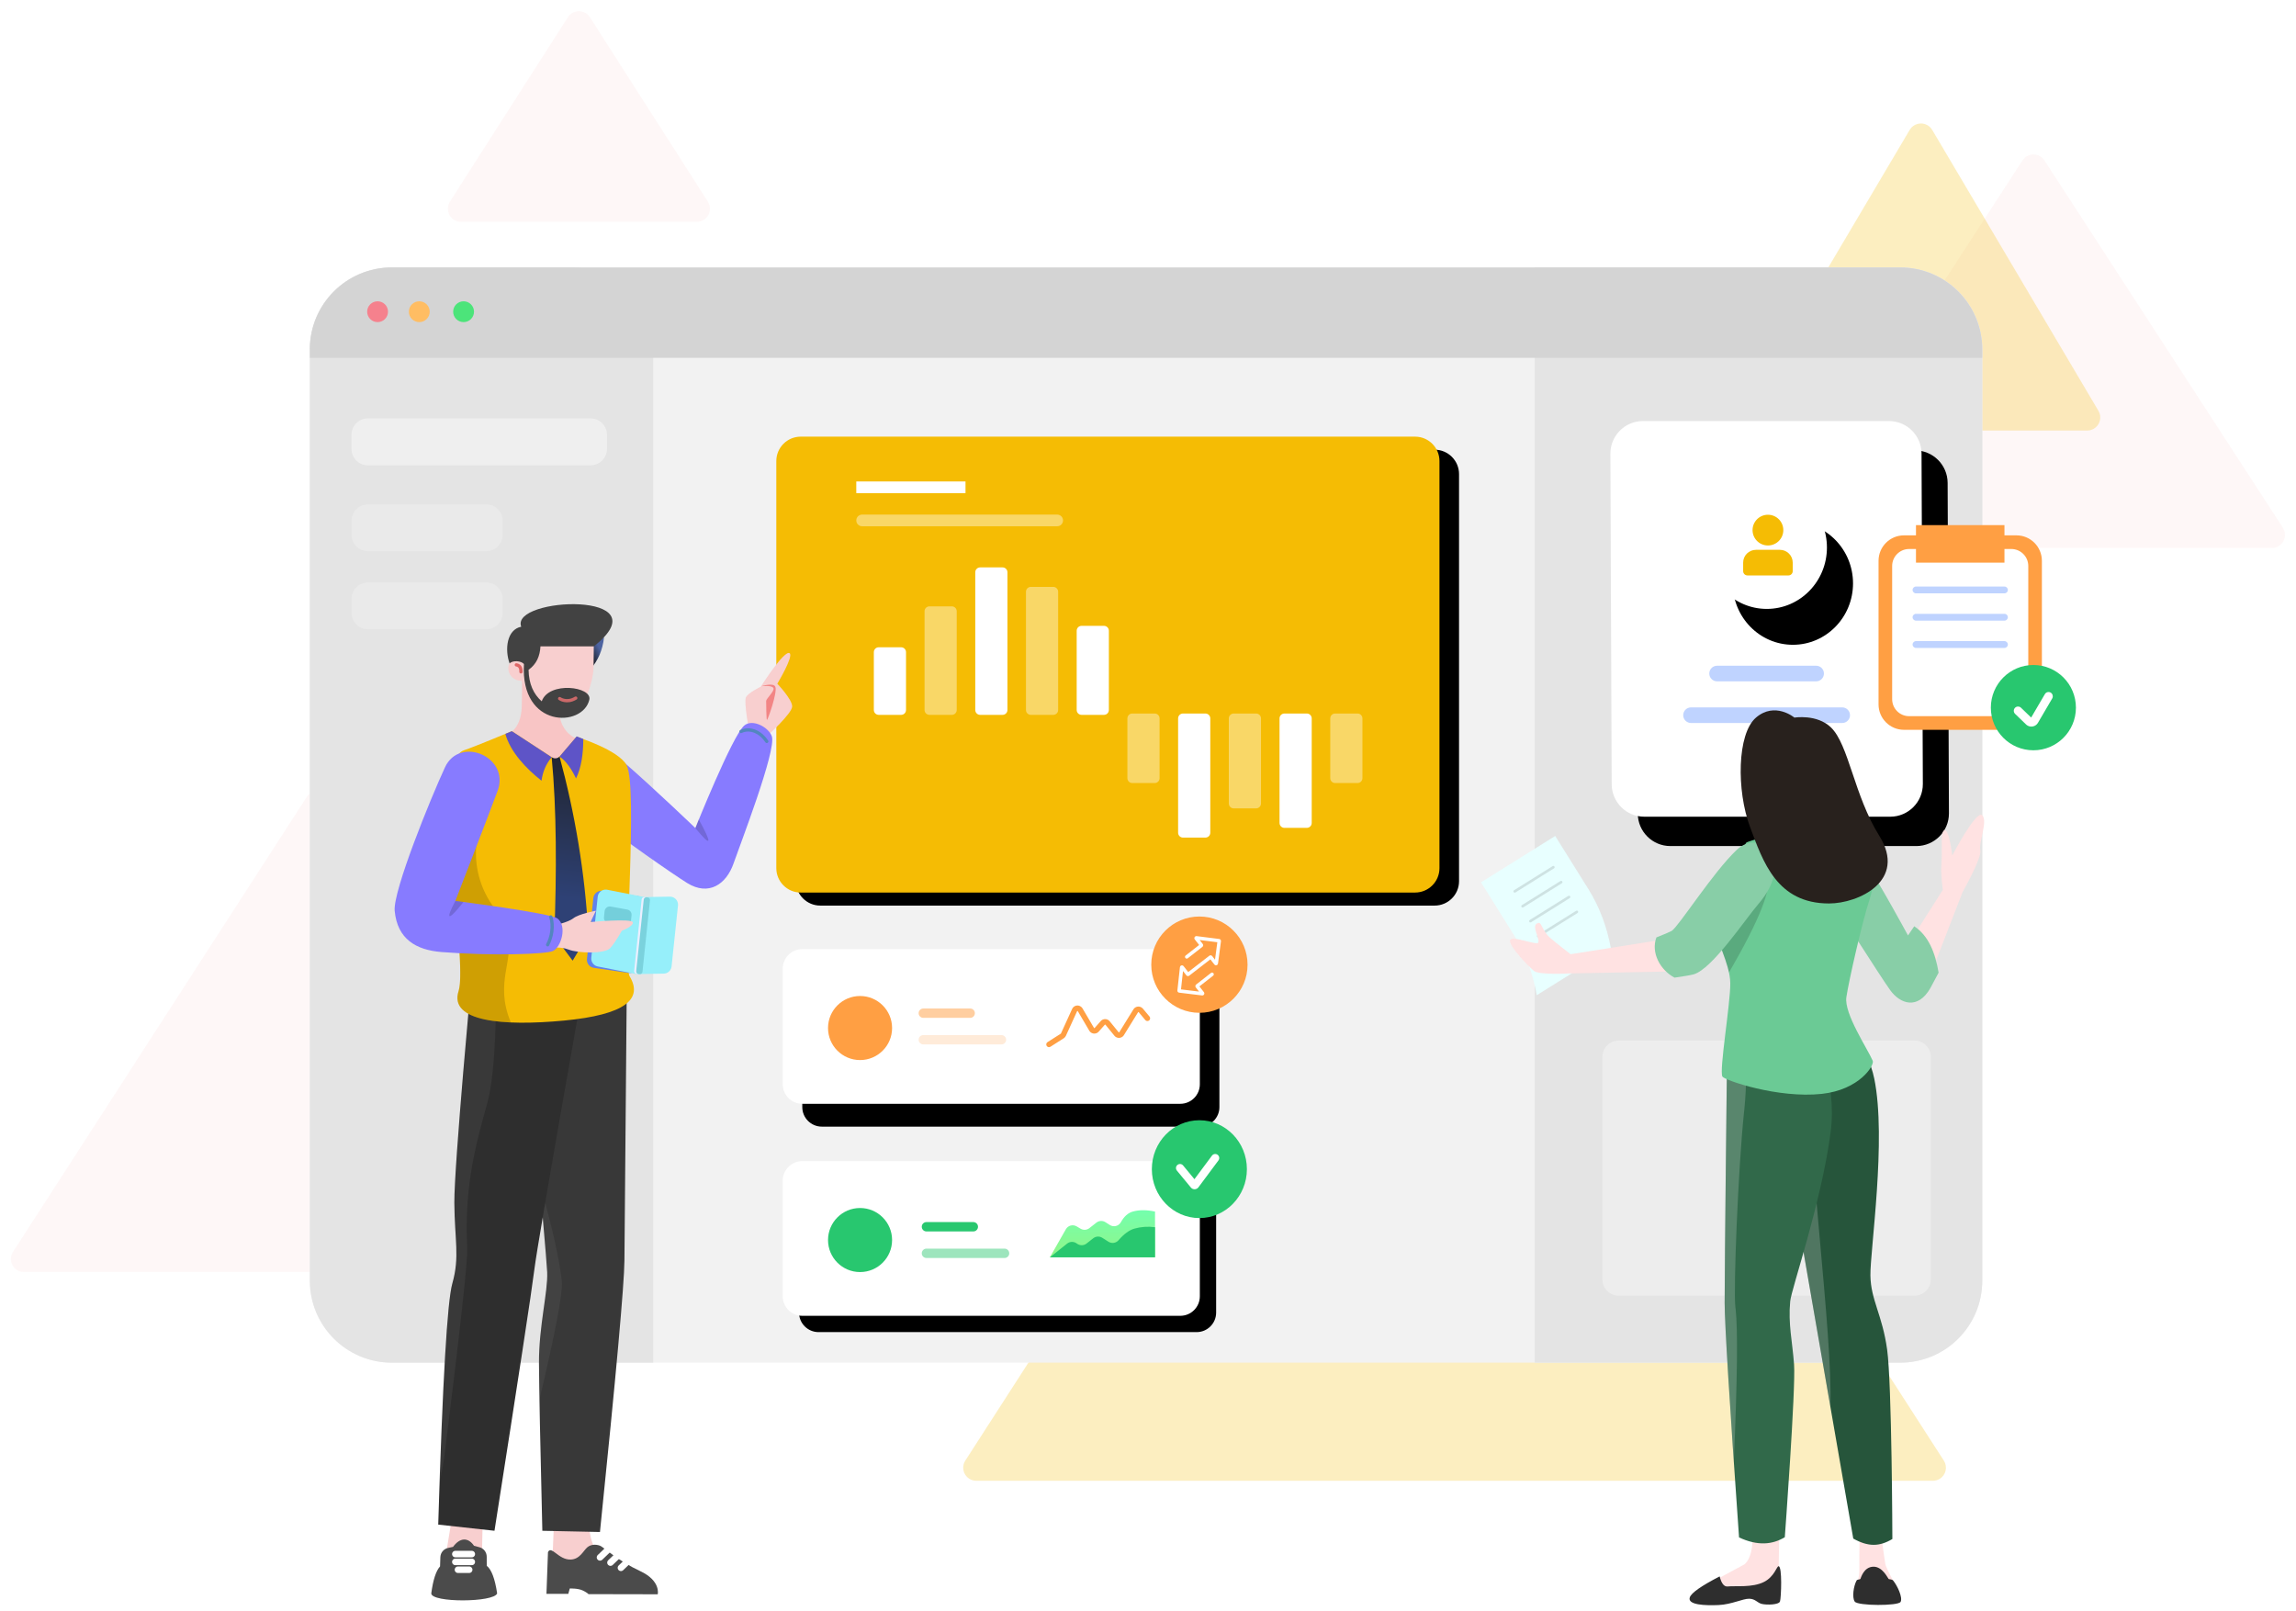 <?xml version="1.0" encoding="UTF-8"?>
<svg width="704px" height="494px" viewBox="0 0 704 494" version="1.1" xmlns="http://www.w3.org/2000/svg" xmlns:xlink="http://www.w3.org/1999/xlink">
    <title>Illustration</title>
    <defs>
        <path d="M7.484,0 L195.853,0 C199.987,-7.59315302e-16 203.338,3.351 203.338,7.484 L203.338,132.291 C203.338,136.424 199.987,139.775 195.853,139.775 L7.484,139.775 C3.351,139.775 7.61163756e-15,136.424 0,132.291 L0,7.484 C-5.06210201e-16,3.351 3.351,7.59315302e-16 7.484,0 Z" id="path-1"></path>
        <filter x="-20.7%" y="-31.5%" width="147.2%" height="168.7%" filterUnits="objectBoundingBox" id="filter-2">
            <feOffset dx="6" dy="4" in="SourceAlpha" result="shadowOffsetOuter1"></feOffset>
            <feGaussianBlur stdDeviation="15" in="shadowOffsetOuter1" result="shadowBlurOuter1"></feGaussianBlur>
            <feColorMatrix values="0 0 0 0 0.568   0 0 0 0 0.427   0 0 0 0 1  0 0 0 0.726 0" type="matrix" in="shadowBlurOuter1"></feColorMatrix>
        </filter>
        <path d="M10.04,9.07334382e-14 L85.448,9.07334382e-14 C90.955,9.32744553e-14 95.426,4.453 95.448,9.96 L95.848,111.272 C95.87,116.794 91.411,121.289 85.888,121.311 C85.875,121.311 85.861,121.311 85.848,121.311 L10.44,121.311 C4.933,121.311 0.462,116.858 0.44,111.351 L0.04,10.04 C0.018,4.517 4.477,0.022 10,7.8096317e-05 C10.013,2.60321565e-05 10.026,8.89595013e-14 10.04,9.07334382e-14 Z" id="path-3"></path>
        <filter x="-29.2%" y="-22.3%" width="175.0%" height="159.4%" filterUnits="objectBoundingBox" id="filter-4">
            <feOffset dx="8" dy="9" in="SourceAlpha" result="shadowOffsetOuter1"></feOffset>
            <feGaussianBlur stdDeviation="10.5" in="shadowOffsetOuter1" result="shadowBlurOuter1"></feGaussianBlur>
            <feColorMatrix values="0 0 0 0 0.277   0 0 0 0 0.277   0 0 0 0 0.277  0 0 0 0.209 0" type="matrix" in="shadowBlurOuter1"></feColorMatrix>
        </filter>
        <ellipse id="path-5" cx="18.438" cy="18.825" rx="18.438" ry="18.825"></ellipse>
        <filter x="-104.4%" y="-99.6%" width="352.2%" height="347.0%" filterUnits="objectBoundingBox" id="filter-6">
            <feOffset dx="8" dy="9" in="SourceAlpha" result="shadowOffsetOuter1"></feOffset>
            <feGaussianBlur stdDeviation="14" in="shadowOffsetOuter1" result="shadowBlurOuter1"></feGaussianBlur>
            <feColorMatrix values="0 0 0 0 0.076   0 0 0 0 0.583   0 0 0 0 0.879  0 0 0 0.229 0" type="matrix" in="shadowBlurOuter1" result="shadowMatrixOuter1"></feColorMatrix>
            <feOffset dx="0" dy="2" in="SourceAlpha" result="shadowOffsetOuter2"></feOffset>
            <feGaussianBlur stdDeviation="7.5" in="shadowOffsetOuter2" result="shadowBlurOuter2"></feGaussianBlur>
            <feColorMatrix values="0 0 0 0 0.504   0 0 0 0 0.7   0 0 0 0 1  0 0 0 0.234 0" type="matrix" in="shadowBlurOuter2" result="shadowMatrixOuter2"></feColorMatrix>
            <feMerge>
                <feMergeNode in="shadowMatrixOuter1"></feMergeNode>
                <feMergeNode in="shadowMatrixOuter2"></feMergeNode>
            </feMerge>
        </filter>
        <path d="M5.988,0 L121.906,0 C125.213,-1.49563066e-15 127.893,2.681 127.893,5.988 L127.893,41.434 C127.893,44.74 125.213,47.421 121.906,47.421 L5.988,47.421 C2.681,47.421 6.58688889e-15,44.74 0,41.434 L0,5.988 C-1.29314658e-15,2.681 2.681,2.38380908e-15 5.988,0 Z" id="path-7"></path>
        <filter x="-18.0%" y="-46.4%" width="145.4%" height="222.3%" filterUnits="objectBoundingBox" id="filter-8">
            <feOffset dx="6" dy="7" in="SourceAlpha" result="shadowOffsetOuter1"></feOffset>
            <feGaussianBlur stdDeviation="8.5" in="shadowOffsetOuter1" result="shadowBlurOuter1"></feGaussianBlur>
            <feColorMatrix values="0 0 0 0 0.562   0 0 0 0 0.562   0 0 0 0 0.562  0 0 0 0.209 0" type="matrix" in="shadowBlurOuter1"></feColorMatrix>
        </filter>
        <path d="M5.988,0 L121.906,0 C125.213,-1.49563066e-15 127.893,2.681 127.893,5.988 L127.893,41.434 C127.893,44.74 125.213,47.421 121.906,47.421 L5.988,47.421 C2.681,47.421 6.58688889e-15,44.74 0,41.434 L0,5.988 C-1.29314658e-15,2.681 2.681,2.38380908e-15 5.988,0 Z" id="path-9"></path>
        <filter x="-13.3%" y="-35.8%" width="134.4%" height="192.8%" filterUnits="objectBoundingBox" id="filter-10">
            <feOffset dx="5" dy="5" in="SourceAlpha" result="shadowOffsetOuter1"></feOffset>
            <feGaussianBlur stdDeviation="6.5" in="shadowOffsetOuter1" result="shadowBlurOuter1"></feGaussianBlur>
            <feColorMatrix values="0 0 0 0 0.65   0 0 0 0 0.65   0 0 0 0 0.65  0 0 0 0.209 0" type="matrix" in="shadowBlurOuter1"></feColorMatrix>
        </filter>
        <linearGradient x1="68.669%" y1="-6.664%" x2="68.669%" y2="100%" id="linearGradient-11">
            <stop stop-color="#71FFB0" offset="0%"></stop>
            <stop stop-color="#91F688" offset="100%"></stop>
        </linearGradient>
        <linearGradient x1="70.176%" y1="38.182%" x2="33.058%" y2="84.864%" id="linearGradient-12">
            <stop stop-color="#4D63A0" offset="0%"></stop>
            <stop stop-color="#222735" offset="100%"></stop>
        </linearGradient>
        <linearGradient x1="49.598%" y1="69.518%" x2="50.887%" y2="4.78%" id="linearGradient-13">
            <stop stop-color="#2E4175" offset="0%"></stop>
            <stop stop-color="#222735" offset="100%"></stop>
        </linearGradient>
        <linearGradient x1="44.205%" y1="-28.186%" x2="50%" y2="111.154%" id="linearGradient-14">
            <stop stop-color="#FDC6C6" offset="0%"></stop>
            <stop stop-color="#A47070" offset="100%"></stop>
        </linearGradient>
    </defs>
    <g id="📝-Pages-New" stroke="none" stroke-width="1" fill="none" fill-rule="evenodd">
        <g id="Comingsoon" transform="translate(-368, -400)">
            <g id="Illustration" transform="translate(368, 400)">
                <g id="Shape">
                    <path d="M626.855,49.168 L699.989,161.822 C701.192,163.675 700.665,166.152 698.812,167.355 C698.164,167.776 697.407,168 696.634,168 L550.366,168 C548.157,168 546.366,166.209 546.366,164 C546.366,163.227 546.59,162.47 547.011,161.822 L620.145,49.168 C621.348,47.315 623.825,46.788 625.678,47.991 C626.149,48.296 626.55,48.697 626.855,49.168 Z" id="Triangle" fill="#EA5455" opacity="0.05"></path>
                    <path d="M100.86,244.204 L191.016,383.83 C192.215,385.686 191.681,388.162 189.826,389.36 C189.179,389.778 188.426,390 187.656,390 L7.344,390 C5.135,390 3.344,388.209 3.344,386 C3.344,385.23 3.566,384.477 3.984,383.83 L94.14,244.204 C95.338,242.348 97.814,241.815 99.67,243.014 C100.147,243.322 100.552,243.727 100.86,244.204 Z" id="Triangle" fill="#EA5455" opacity="0.05"></path>
                    <path d="M449.362,220.218 L596.027,447.833 C597.223,449.69 596.688,452.166 594.831,453.362 C594.185,453.779 593.433,454 592.664,454 L299.336,454 C297.127,454 295.336,452.209 295.336,450 C295.336,449.232 295.557,448.479 295.973,447.833 L442.638,220.218 C443.834,218.361 446.31,217.826 448.167,219.022 C448.646,219.331 449.054,219.739 449.362,220.218 Z" id="Triangle" fill="#f5bc04" opacity="0.25"></path>
                    <path d="M592.442,39.816 L643.427,125.963 C644.552,127.864 643.923,130.317 642.022,131.442 C641.405,131.807 640.701,132 639.985,132 L538.015,132 C535.806,132 534.015,130.209 534.015,128 C534.015,127.283 534.208,126.58 534.573,125.963 L585.558,39.816 C586.683,37.915 589.136,37.286 591.037,38.411 C591.616,38.754 592.1,39.237 592.442,39.816 Z" id="Triangle" fill="#f5bc04" opacity="0.25"></path>
                    <path d="M180.87,5.267 L217.062,61.844 C218.253,63.705 217.709,66.179 215.848,67.37 C215.205,67.781 214.457,68 213.693,68 L141.307,68 C139.098,68 137.307,66.209 137.307,64 C137.307,63.236 137.526,62.488 137.938,61.844 L174.13,5.267 C175.321,3.406 177.795,2.863 179.656,4.053 C180.143,4.365 180.558,4.78 180.87,5.267 Z" id="Triangle" fill="#EA5455" opacity="0.05"></path>
                </g>
                <g id="Finance-Presentation" transform="translate(95, 82)">
                    <g id="DesktopDasboard">
                        <path d="M25.137,0 L487.669,0 C501.552,-2.55022564e-15 512.806,11.254 512.806,25.137 L512.806,310.647 C512.806,324.53 501.552,335.784 487.669,335.784 L25.137,335.784 C11.254,335.784 1.70015042e-15,324.53 0,310.647 L0,25.137 C-1.70015042e-15,11.254 11.254,2.55022564e-15 25.137,0 Z" id="Rectangle" fill="#F2F2F2"></path>
                        <g id="ElementCard11" transform="translate(143.033, 51.876)">
                            <g id="Rectangle">
                                <use fill="black" fill-opacity="1" filter="url(#filter-2)" xlink:href="#path-1"></use>
                                <use fill="#f5bc04" fill-rule="evenodd" xlink:href="#path-1"></use>
                            </g>
                            <g id="Group-12" transform="translate(29.903, 40.021)" fill="#FFFFFF">
                                <path d="M25.417,13.508 L25.417,43.78 C25.417,44.607 24.747,45.277 23.92,45.277 L17.046,45.277 C16.22,45.277 15.549,44.607 15.549,43.78 L15.549,13.508 C15.549,12.681 16.22,12.011 17.046,12.011 L23.92,12.011 C24.747,12.011 25.417,12.681 25.417,13.508 Z" id="Path" opacity="0.395"></path>
                                <path d="M9.868,26.052 L9.868,43.78 C9.868,44.607 9.198,45.277 8.371,45.277 L1.497,45.277 C0.67,45.277 -1.20802565e-16,44.607 0,43.78 L0,26.052 C-3.23286645e-16,25.225 0.67,24.555 1.497,24.555 L8.371,24.555 C9.198,24.555 9.868,25.225 9.868,26.052 Z" id="Path"></path>
                                <path d="M40.967,1.562 L40.967,43.78 C40.967,44.607 40.296,45.277 39.47,45.277 L32.596,45.277 C31.769,45.277 31.099,44.607 31.099,43.78 L31.099,1.562 C31.099,0.735 31.769,0.065 32.596,0.065 L39.47,0.065 C40.296,0.065 40.967,0.735 40.967,1.562 Z" id="Path"></path>
                                <path d="M56.516,7.535 L56.516,43.78 C56.516,44.607 55.846,45.277 55.019,45.277 L48.145,45.277 C47.318,45.277 46.648,44.607 46.648,43.78 L46.648,7.535 C46.648,6.708 47.318,6.038 48.145,6.038 L55.019,6.038 C55.846,6.038 56.516,6.708 56.516,7.535 Z" id="Path" opacity="0.395"></path>
                                <path d="M72.065,19.481 L72.065,43.78 C72.065,44.607 71.395,45.277 70.568,45.277 L63.694,45.277 C62.868,45.277 62.197,44.607 62.197,43.78 L62.197,19.481 C62.197,18.655 62.868,17.985 63.694,17.985 L70.568,17.985 C71.395,17.985 72.065,18.655 72.065,19.481 Z" id="Path"></path>
                                <path d="M87.615,46.361 L87.615,64.687 C87.615,65.514 86.945,66.184 86.118,66.184 L79.244,66.184 C78.417,66.184 77.747,65.514 77.747,64.687 L77.747,46.361 C77.747,45.535 78.417,44.864 79.244,44.864 L86.118,44.864 C86.945,44.864 87.615,45.535 87.615,46.361 Z" id="Path" opacity="0.395"></path>
                                <path d="M103.164,46.361 L103.164,81.412 C103.164,82.239 102.494,82.909 101.667,82.909 L94.793,82.909 C93.966,82.909 93.296,82.239 93.296,81.412 L93.296,46.361 C93.296,45.535 93.966,44.864 94.793,44.864 L101.667,44.864 C102.494,44.864 103.164,45.535 103.164,46.361 Z" id="Path"></path>
                                <path d="M118.713,46.361 L118.713,72.452 C118.713,73.279 118.043,73.949 117.217,73.949 L110.342,73.949 C109.516,73.949 108.846,73.279 108.846,72.452 L108.846,46.361 C108.846,45.535 109.516,44.864 110.342,44.864 L117.217,44.864 C118.043,44.864 118.713,45.535 118.713,46.361 Z" id="Path" opacity="0.395"></path>
                                <path d="M134.263,46.361 L134.263,78.426 C134.263,79.252 133.593,79.922 132.766,79.922 L125.892,79.922 C125.065,79.922 124.395,79.252 124.395,78.426 L124.395,46.361 C124.395,45.535 125.065,44.864 125.892,44.864 L132.766,44.864 C133.593,44.864 134.263,45.535 134.263,46.361 Z" id="Path"></path>
                                <path d="M149.812,46.361 L149.812,64.687 C149.812,65.514 149.142,66.184 148.315,66.184 L141.441,66.184 C140.614,66.184 139.944,65.514 139.944,64.687 L139.944,46.361 C139.944,45.535 140.614,44.864 141.441,44.864 L148.315,44.864 C149.142,44.864 149.812,45.535 149.812,46.361 Z" id="Path" opacity="0.395"></path>
                            </g>
                            <path d="M26.312,23.893 L86.122,23.893 C87.111,23.893 87.914,24.695 87.914,25.685 C87.914,26.675 87.111,27.477 86.122,27.477 L26.312,27.477 C25.322,27.477 24.52,26.675 24.52,25.685 C24.52,24.695 25.322,23.893 26.312,23.893 Z" id="Rectangle" fill="#FFFFFF" opacity="0.395"></path>
                            <rect id="Rectangle" fill="#FFFFFF" x="24.52" y="13.739" width="33.491" height="3.584"></rect>
                        </g>
                        <path d="M25.137,0 L80.146,0 C94.029,-2.55022564e-15 105.283,11.254 105.283,25.137 L105.283,335.784 L105.283,335.784 L25.137,335.784 C11.254,335.784 3.25261183e-14,324.53 0,310.647 L0,25.137 C-1.70015042e-15,11.254 11.254,2.55022564e-15 25.137,0 Z" id="Rectangle" fill="#E4E4E4"></path>
                        <path d="M17.785,46.29 L86.093,46.29 C88.855,46.29 91.093,48.528 91.093,51.29 L91.093,55.656 C91.093,58.417 88.855,60.656 86.093,60.656 L17.785,60.656 C15.024,60.656 12.785,58.417 12.785,55.656 L12.785,51.29 C12.785,48.528 15.024,46.29 17.785,46.29 Z" id="Rectangle" fill-opacity="0.424" fill="#FFFFFF"></path>
                        <path d="M17.785,72.627 L54.131,72.627 C56.892,72.627 59.131,74.866 59.131,77.627 L59.131,81.993 C59.131,84.754 56.892,86.993 54.131,86.993 L17.785,86.993 C15.024,86.993 12.785,84.754 12.785,81.993 L12.785,77.627 C12.785,74.866 15.024,72.627 17.785,72.627 Z" id="Rectangle" fill-opacity="0.205" fill="#FFFFFF"></path>
                        <path d="M17.785,96.57 L54.131,96.57 C56.892,96.57 59.131,98.809 59.131,101.57 L59.131,105.936 C59.131,108.697 56.892,110.936 54.131,110.936 L17.785,110.936 C15.024,110.936 12.785,108.697 12.785,105.936 L12.785,101.57 C12.785,98.809 15.024,96.57 17.785,96.57 Z" id="Rectangle" fill-opacity="0.205" fill="#FFFFFF"></path>
                        <path d="M375.561,0 L487.669,0 C501.552,-7.77518544e-15 512.806,11.254 512.806,25.137 L512.806,310.647 C512.806,324.53 501.552,335.784 487.669,335.784 L375.561,335.784 L375.561,335.784 L375.561,0 Z" id="Rectangle" fill="#E4E4E4"></path>
                        <g id="Group-23" transform="translate(398.734, 47.088)">
                            <g id="Rectangle">
                                <use fill="black" fill-opacity="1" filter="url(#filter-4)" xlink:href="#path-3"></use>
                                <use fill="#FFFFFF" fill-rule="evenodd" xlink:href="#path-3"></use>
                            </g>
                            <path d="M32.759,75.021 L63.129,75.021 C64.451,75.021 65.523,76.093 65.523,77.416 C65.523,78.738 64.451,79.81 63.129,79.81 L32.759,79.81 C31.436,79.81 30.364,78.738 30.364,77.416 C30.364,76.093 31.436,75.021 32.759,75.021 Z" id="Rectangle" fill="#467FFF" fill-rule="nonzero" opacity="0.34"></path>
                            <path d="M24.768,87.791 L71.12,87.791 C72.442,87.791 73.514,88.863 73.514,90.185 C73.514,91.508 72.442,92.58 71.12,92.58 L24.768,92.58 C23.446,92.58 22.374,91.508 22.374,90.185 C22.374,88.863 23.446,87.791 24.768,87.791 Z" id="Rectangle" fill="#467FFF" fill-rule="nonzero" opacity="0.34"></path>
                            <g id="Icon8" transform="translate(29.565, 19.952)">
                                <g id="Oval">
                                    <use fill="black" fill-opacity="1" filter="url(#filter-6)" xlink:href="#path-5"></use>
                                    <use fill="#FFFFFF" fill-rule="evenodd" xlink:href="#path-5"></use>
                                </g>
                                <g id="Group-70" transform="translate(11.187, 8.779)" fill="#f5bc04">
                                    <path d="M11.272,10.756 C13.441,10.756 15.198,12.513 15.198,14.682 L15.198,17.296 C15.198,18.02 14.611,18.607 13.887,18.607 L1.312,18.607 C0.587,18.607 1.52475904e-12,18.02 1.52467032e-12,17.296 L1.52467032e-12,14.682 C1.52440479e-12,12.513 1.758,10.756 3.926,10.756 L11.272,10.756 Z M7.599,6.21554009e-13 C10.204,6.21554009e-13 12.316,2.109 12.316,4.711 C12.316,7.313 10.204,9.422 7.599,9.422 C4.994,9.422 2.882,7.313 2.882,4.711 C2.882,2.109 4.994,6.21554009e-13 7.599,6.21554009e-13 Z" id="Combined-Shape"></path>
                                </g>
                            </g>
                        </g>
                        <path d="M401.336,237.036 L492.019,237.036 C494.78,237.036 497.019,239.274 497.019,242.036 L497.019,310.249 C497.019,313.011 494.78,315.249 492.019,315.249 L401.336,315.249 C398.575,315.249 396.336,313.011 396.336,310.249 L396.336,242.036 C396.336,239.274 398.575,237.036 401.336,237.036 Z" id="Rectangle" fill-opacity="0.346" fill="#FFFFFF"></path>
                        <path d="M25.137,0 L487.669,0 C501.552,1.00248804e-15 512.806,11.254 512.806,25.137 L512.806,27.718 L512.806,27.718 L0,27.718 L0,25.137 C-5.2528641e-15,11.254 11.254,6.10293932e-15 25.137,0 Z" id="Rectangle" fill="#D4D4D4"></path>
                        <path d="M20.776,16.76 C22.541,16.76 23.972,15.331 23.972,13.568 C23.972,11.805 22.541,10.375 20.776,10.375 C19.01,10.375 17.579,11.805 17.579,13.568 C17.579,15.331 19.01,16.76 20.776,16.76 Z" id="Oval" fill="#F5818D"></path>
                        <path d="M33.561,16.76 C35.326,16.76 36.757,15.331 36.757,13.568 C36.757,11.805 35.326,10.375 33.561,10.375 C31.796,10.375 30.364,11.805 30.364,13.568 C30.364,15.331 31.796,16.76 33.561,16.76 Z" id="Oval" fill="#FFBD63"></path>
                        <path d="M47.145,16.76 C48.91,16.76 50.341,15.331 50.341,13.568 C50.341,11.805 48.91,10.375 47.145,10.375 C45.38,10.375 43.949,11.805 43.949,13.568 C43.949,15.331 45.38,16.76 47.145,16.76 Z" id="Oval" fill="#4CE47A"></path>
                    </g>
                    <g id="ElementCard25" transform="translate(145, 209)">
                        <g id="Rectangle">
                            <use fill="black" fill-opacity="1" filter="url(#filter-8)" xlink:href="#path-7"></use>
                            <use fill="#FFFFFF" fill-rule="evenodd" xlink:href="#path-7"></use>
                        </g>
                        <path d="M43.11,26.345 L67.06,26.345 C67.854,26.345 68.497,26.988 68.497,27.782 C68.497,28.576 67.854,29.219 67.06,29.219 L43.11,29.219 C42.317,29.219 41.673,28.576 41.673,27.782 C41.673,26.988 42.317,26.345 43.11,26.345 Z" id="Rectangle" fill="#FF9F43" opacity="0.2"></path>
                        <path d="M43.11,18.202 L57.48,18.202 C58.274,18.202 58.917,18.845 58.917,19.639 C58.917,20.433 58.274,21.076 57.48,21.076 L43.11,21.076 C42.317,21.076 41.673,20.433 41.673,19.639 C41.673,18.845 42.317,18.202 43.11,18.202 Z" id="Rectangle" fill="#FF9F43" opacity="0.5"></path>
                        <path d="M88.738,18.333 C89.149,17.43 90.214,17.032 91.117,17.444 C91.416,17.58 91.67,17.794 91.855,18.064 L91.921,18.168 L95.443,24.158 C95.477,24.215 95.55,24.234 95.607,24.201 L95.623,24.19 L95.636,24.177 L97.511,22.058 C98.168,21.315 99.303,21.245 100.046,21.902 C100.095,21.946 100.141,21.991 100.185,22.04 L100.249,22.114 L102.998,25.489 C103.04,25.541 103.115,25.548 103.166,25.507 L103.181,25.493 L103.193,25.477 L107.534,18.46 C108.056,17.617 109.163,17.356 110.007,17.878 C110.138,17.959 110.257,18.056 110.363,18.167 L110.44,18.253 L112.462,20.671 C112.759,21.026 112.712,21.555 112.357,21.852 C112.022,22.132 111.532,22.106 111.228,21.803 L111.176,21.747 L109.154,19.329 C109.146,19.319 109.136,19.311 109.125,19.304 C109.078,19.275 109.019,19.282 108.98,19.318 L108.96,19.343 L104.618,26.359 C104.513,26.529 104.38,26.68 104.225,26.807 C103.482,27.412 102.402,27.324 101.764,26.625 L101.698,26.548 L98.949,23.172 C98.945,23.167 98.94,23.163 98.935,23.158 C98.894,23.122 98.835,23.119 98.791,23.148 L98.766,23.169 L96.892,25.288 C96.767,25.429 96.62,25.55 96.457,25.646 C95.63,26.132 94.574,25.882 94.05,25.092 L93.998,25.008 L90.475,19.017 C90.463,18.996 90.444,18.979 90.422,18.969 C90.372,18.946 90.314,18.961 90.28,19.001 L90.263,19.028 L86.831,26.56 C86.703,26.841 86.505,27.083 86.258,27.265 L86.162,27.33 L82.093,29.924 C81.703,30.173 81.184,30.059 80.935,29.668 C80.7,29.3 80.79,28.817 81.129,28.555 L81.192,28.511 L85.261,25.916 C85.274,25.908 85.285,25.897 85.294,25.885 L85.306,25.865 L88.738,18.333 Z" id="Path" fill="#FF9F43" fill-rule="nonzero"></path>
                        <circle id="Oval" fill="#FF9F43" cx="23.711" cy="24.19" r="9.82"></circle>
                    </g>
                    <g id="ElementCard26" transform="translate(145, 274)">
                        <g id="Rectangle">
                            <use fill="black" fill-opacity="1" filter="url(#filter-10)" xlink:href="#path-9"></use>
                            <use fill="#FFFFFF" fill-rule="evenodd" xlink:href="#path-9"></use>
                        </g>
                        <path d="M44.068,26.824 L68.018,26.824 C68.812,26.824 69.455,27.467 69.455,28.261 C69.455,29.055 68.812,29.698 68.018,29.698 L44.068,29.698 C43.275,29.698 42.631,29.055 42.631,28.261 C42.631,27.467 43.275,26.824 44.068,26.824 Z" id="Rectangle" fill="#28C76F" opacity="0.454"></path>
                        <path d="M44.068,18.681 L58.438,18.681 C59.232,18.681 59.875,19.324 59.875,20.118 C59.875,20.912 59.232,21.555 58.438,21.555 L44.068,21.555 C43.275,21.555 42.631,20.912 42.631,20.118 C42.631,19.324 43.275,18.681 44.068,18.681 Z" id="Rectangle" fill="#28C76F"></path>
                        <path d="M81.909,29.495 L86.819,20.877 C87.474,19.728 88.936,19.327 90.086,19.982 C90.096,19.988 90.107,19.994 90.118,20 L91.333,20.717 C92.183,21.219 93.253,21.148 94.029,20.539 L96.176,18.853 C96.975,18.225 98.082,18.17 98.94,18.715 L100.304,19.582 C101.42,20.291 102.9,19.962 103.61,18.845 C103.635,18.806 103.658,18.766 103.681,18.726 C104.665,16.958 105.88,15.871 107.324,15.466 C109.324,14.906 111.601,14.906 114.156,15.466 L114.156,29.495 L81.909,29.495 Z" id="Path-146" fill="url(#linearGradient-11)"></path>
                        <path d="M81.909,29.495 L87.208,25.28 C88.024,24.631 89.167,24.584 90.033,25.165 L90.339,25.371 C91.201,25.948 92.337,25.906 93.152,25.265 L95.218,23.643 C96.017,23.016 97.124,22.96 97.982,23.505 L99.868,24.704 C100.87,25.341 102.188,25.148 102.965,24.249 C104.635,22.317 106.269,21.127 107.864,20.68 C109.864,20.119 111.961,19.978 114.156,20.256 L114.156,29.495 L81.909,29.495 Z" id="Path-146" fill="#28C76F"></path>
                        <circle id="Oval" fill="#28C76F" cx="23.711" cy="24.19" r="9.82"></circle>
                    </g>
                    <g id="Icon2" transform="translate(258, 261)">
                        <ellipse id="Oval" fill="#28C76F" cx="14.751" cy="15.457" rx="14.574" ry="14.999"></ellipse>
                        <path d="M9.765,14.328 C9.331,13.803 8.553,13.729 8.028,14.162 C7.502,14.596 7.427,15.373 7.861,15.899 L12.146,21.087 C12.662,21.712 13.589,21.801 14.215,21.285 C14.306,21.209 14.388,21.123 14.458,21.028 L20.598,12.78 C21.005,12.233 20.891,11.461 20.344,11.054 C19.797,10.648 19.024,10.761 18.617,11.308 L13.238,18.534 L9.765,14.328 Z" id="Path" fill="#FFFFFF"></path>
                    </g>
                    <g id="Men3.2" transform="translate(26, 103)">
                        <g id="LLeg" transform="translate(38.521, 111.651)">
                            <path d="M21.099,170.523 C21.099,170.523 20.974,178.417 25.866,181.22 C30.756,184.025 38.334,189.235 38.334,189.235 L9.507,190.202 L10.329,170.452 L21.099,170.523 Z" id="Path" fill="#F8CFCF"></path>
                            <path d="M8.501,179.222 L8.032,192.027 L14.728,192.027 L15.186,190.377 C15.186,190.377 17.707,190.275 19.164,190.987 C20.704,191.741 20.911,192.106 20.911,192.106 L42.149,192.151 C42.149,192.151 43.196,188.012 36.723,185.018 C30.249,182.024 25.535,177.775 24.639,177.34 C23.737,176.902 21.918,176.654 20.636,177.684 C19.355,178.713 18.341,181.419 15.438,181.504 C11.7,181.613 9.553,177.056 8.501,179.222 Z" id="Path" fill="#4B4B4B"></path>
                            <line x1="26.651" y1="178.728" x2="24.45" y2="180.838" id="Path-38" stroke="#FFFFFF" stroke-width="2" stroke-linecap="round"></line>
                            <line x1="29.862" y1="180.327" x2="27.66" y2="182.437" id="Path-38" stroke="#FFFFFF" stroke-width="2" stroke-linecap="round"></line>
                            <line x1="33.072" y1="181.926" x2="30.871" y2="184.036" id="Path-38" stroke="#FFFFFF" stroke-width="2" stroke-linecap="round"></line>
                            <path d="M-2.85152019e-14,0 C-2.85152019e-14,0 8.008,87.33 8.258,93.401 C8.507,99.471 5.685,109.948 5.74,121.304 C5.777,128.874 6.12,146 6.771,172.681 L24.437,173.051 C29.387,124.836 31.888,97.114 31.942,89.884 C32.021,79.039 32.702,1.044 32.702,1.044 L-2.85152019e-14,0 Z" id="Path" fill="#383838"></path>
                            <path d="M12.734,96.119 L12.754,96.335 C13.019,100.037 10.698,112.217 5.789,132.876 L5.74,121.304 L5.74,121.304 C5.686,110.151 8.407,99.846 8.268,93.73 L8.258,93.401 C8.174,91.355 7.208,80.08 5.966,66.03 L6.546,68.088 C9.952,80.277 12.015,89.621 12.734,96.119 Z" id="Path" fill-opacity="0.192" fill="#FFFFFF" opacity="0.284"></path>
                        </g>
                        <g id="RLeg" transform="translate(10.727, 111.214)">
                            <polygon id="Path" fill="#F8CFCF" points="6.792 169.574 3.409 190.034 15.878 189.972 16.273 169.253"></polygon>
                            <path d="M3.296,181.211 L3.203,184.034 L3.203,184.034 C1.957,185.414 1.06,188.174 0.51,192.314 C0.51,195.207 19.78,195.121 20.706,192.314 C20.034,187.805 18.971,184.984 17.52,183.85 L17.51,181.051 C17.505,179.697 16.594,178.515 15.286,178.164 L13.616,177.717 L13.616,177.717 C11.794,175.062 9.31,175.156 7.181,178.049 L5.66,178.378 C4.316,178.669 3.342,179.837 3.296,181.211 Z" id="Path" fill="#4B4B4B"></path>
                            <line x1="7.889" y1="180.26" x2="12.937" y2="180.26" id="Path-39" stroke="#FFFFFF" stroke-width="2" stroke-linecap="round"></line>
                            <line x1="7.889" y1="182.659" x2="12.937" y2="182.659" id="Path-39" stroke="#FFFFFF" stroke-width="2" stroke-linecap="round"></line>
                            <line x1="8.692" y1="185.057" x2="12.134" y2="185.057" id="Path-39" stroke="#FFFFFF" stroke-width="2" stroke-linecap="round"></line>
                            <path d="M13.08,1.147 C13.08,1.147 7.509,61.068 7.585,72.542 C7.66,84.017 9.299,89.057 6.967,97.289 C5.411,102.776 3.971,127.422 2.644,171.224 L19.894,173.11 C27.241,126.238 31.314,99.553 32.113,93.055 C33.311,83.307 48.122,0.32 48.122,0.32 L13.08,1.147 Z" id="Path" fill="#2E2E2E"></path>
                            <path d="M17.739,41.816 L16.687,45.619 C13.606,56.843 10.763,68.713 11.507,85.668 L11.543,86.443 C11.727,90.116 9.387,111.432 4.523,150.392 L4.061,153.13 C3.584,155.923 3.159,158.305 2.787,160.279 L2.893,156.828 C3.513,137.783 5.181,103.591 6.967,97.289 C9.299,89.057 7.66,84.017 7.585,72.542 C7.532,64.51 10.246,32.739 11.879,14.4 L13.08,1.147 L20.362,0.976 L20.379,3.017 C20.508,21.857 19.628,34.79 17.739,41.816 L17.739,41.816 Z" id="Path" fill-opacity="0.192" fill="#FFFFFF" opacity="0.284"></path>
                        </g>
                        <g id="LArm" transform="translate(56.184, 15.19)">
                            <g id="Group-6" transform="translate(51.368, 0)">
                                <path d="M1.032,23.329 C1.032,23.329 -0.404,15.355 0.112,13.74 C0.553,12.345 4.723,10.333 4.723,10.333 C4.723,10.333 11.975,-1.079 13.562,0.083 C14.854,1.025 9.786,9.438 9.786,9.438 C9.786,9.438 14.407,14.268 14.343,16.426 C14.278,18.586 6.8,25.344 6.8,25.344 L1.032,23.329 Z" id="Path" fill="#F8CFCF"></path>
                                <path d="M4.879,10.218 C4.879,10.218 8.091,9.783 8.602,10.779 C9.038,11.627 6.369,14.033 6.369,14.709 C6.369,15.386 6.407,20.505 6.622,20.552 C6.837,20.598 9.839,12.198 9.199,10.421 C8.672,8.962 4.879,10.218 4.879,10.218 Z" id="Path" fill="#F28585"></path>
                            </g>
                            <path d="M14.085,33.474 C5.672,26.154 -6.961,39.351 7.126,51.62 C12.5,56.3 29.381,67.975 33.519,70.542 C40.107,74.629 45.521,70.941 47.746,64.511 C49.633,59.06 60.921,29.878 59.484,25.592 C58.548,22.796 53.52,20.076 50.997,22.276 C47.309,25.491 36.029,53.691 36.029,53.691 C36.029,53.691 23.651,41.797 14.085,33.474 Z" id="Path" fill="#877BFF"></path>
                            <path d="M36.029,53.691 C38.492,56.7 39.813,57.975 39.991,57.515 C40.169,57.055 39.192,54.892 37.061,51.026 L36.029,53.691 Z" id="Path" fill-opacity="0.16" fill="#000000"></path>
                            <path d="M50.017,24.084 C52.952,22.715 56.159,24.407 57.926,27.123" id="Path-41" stroke="#5386BF" stroke-linecap="round"></path>
                        </g>
                        <g id="Head" transform="translate(33.384, 0)">
                            <path d="M0.663,40.392 C0.663,40.392 5.44,39.275 5.605,31.48 C5.771,23.684 5.655,21.023 5.655,21.023 L16.978,20.834 C16.978,20.834 17.093,29.522 17.095,32.665 C17.099,39.506 22.2,41.354 22.2,41.354 C22.2,41.354 21.776,48.835 12.243,49.369 C4.799,49.786 0.663,40.392 0.663,40.392 Z" id="Path" fill="#F8C5C5"></path>
                            <g id="Head1" transform="translate(0.471, 0)">
                                <path d="M26.596,12.62 L26.343,19.987 C28.483,17.482 29.928,14.376 30.356,10.393 L26.596,12.62 Z" id="Path" fill="url(#linearGradient-12)"></path>
                                <path d="M4.144,17.083 C-0.549,16.902 0.216,23.746 5.092,23.736 C5.092,23.736 10.332,34.23 18.558,34.258 C22.52,34.271 23.814,30.755 25.002,28.287 C26.19,25.819 27.062,22.127 27.134,19.867 C27.212,17.457 27.222,9.539 27.222,9.539 L3.961,9.528 L4.144,17.083 Z" id="Path" fill="#F8CFCF"></path>
                                <path d="M27.222,13.172 L10.863,13.172 C10.692,16.116 9.71,18.561 7.216,20.365 C7.287,24.678 8.736,27.819 11.248,30.021 C13.435,23.777 26.814,25.485 25.841,29.559 C23.797,38.117 4.636,38.311 5.798,18.614 C5.034,17.576 2.3,17.382 1.4,18.42 C-0.137,14.117 0.519,8.029 4.964,7.149 C1.475,-2.021 48.915,-3.961 27.222,13.172 Z" id="Path" fill="#424242"></path>
                                <path d="M16.836,28.536 C16.836,28.536 18.491,30.594 21.643,29.673" id="Path" stroke="#CC6969" stroke-linecap="round" transform="translate(19.239, 29.223) rotate(-15) translate(-19.239, -29.223) "></path>
                                <path d="M4.615,21.106 C4.909,20.047 4.778,19.122 3.722,18.698" id="Path-8" stroke="#DE6767" stroke-linecap="round" transform="translate(4.237, 19.902) rotate(-13) translate(-4.237, -19.902) "></path>
                            </g>
                        </g>
                        <g id="Body" transform="translate(16.855, 39.174)">
                            <path d="M19.08,1.81780517e-13 L32.745,8.905 L38.906,1.716 C38.906,1.716 51.886,5.752 54.294,10.471 C57.769,17.28 53.191,71.838 55.187,75.13 C59.439,82.146 53.785,86.961 35.066,88.731 C16.346,90.5 -0.261,89.051 2.752,79.689 C5.767,70.327 -5.864,9.225 4.39,5.859 C7.594,4.807 19.08,1.81780517e-13 19.08,1.81780517e-13 Z" id="Path" fill="#f5bc04"></path>
                            <path d="M9.859,16.845 C10.686,18.312 10.26,23.397 8.579,32.099 C7.147,39.512 8.784,47.181 13.107,53.368 L13.35,53.71 C14.812,55.737 16.159,58.406 17.393,61.717 C20.418,69.837 13.44,76.606 18.787,89.308 L18.141,89.278 C7.649,88.733 0.714,86.02 2.752,79.689 C5.224,72.013 -2.15,29.554 0.766,12.655 C5.814,13.65 8.845,15.046 9.859,16.845 Z" id="Path" fill-opacity="0.16" fill="#000000"></path>
                            <path d="M19.08,0 L31.303,7.996 C29.511,10.084 28.55,12.515 28.187,15.19 C23.49,11.505 18.607,6.357 17.094,0.82 L19.08,0 Z" id="Path" fill="#5E54C7"></path>
                            <path d="M33.711,7.787 C35.777,9.19 37.426,11.672 38.768,14.494 C40.377,11.251 40.993,6.967 40.993,2.399 L38.975,1.599 L33.711,7.787 Z" id="Path" fill="#5E54C7"></path>
                            <path d="M31.303,7.995 L31.461,8.084 C32.194,8.494 33.109,8.374 33.711,7.787 L33.711,7.787 L33.711,7.787 C38.319,24.733 41.559,43.386 42.539,62.342 L37.73,70.354 L32.105,62.855 C32.838,43.154 32.833,23.945 31.303,7.995 Z" id="Path" fill="url(#linearGradient-13)"></path>
                        </g>
                        <g id="RArm" transform="translate(0, 45.466)">
                            <g id="Example-Book-Back" transform="translate(73.339, 56.012) rotate(6) translate(-73.339, -56.012) translate(59.839, 43.012)">
                                <g id="Group-3" transform="translate(0, -0)">
                                    <path d="M2.564,0.744 L13.406,1.183 C14.727,1.237 15.77,2.323 15.77,3.645 L15.77,22.455 C15.77,23.815 14.667,24.919 13.306,24.919 C13.273,24.919 13.24,24.918 13.206,24.917 L2.364,24.477 C1.043,24.423 6.05985919e-16,23.337 0,22.015 L0,3.206 C-1.66653564e-16,1.845 1.103,0.742 2.464,0.742 C2.497,0.742 2.531,0.742 2.564,0.744 Z" id="Rectangle" fill="#6182EC" fill-rule="nonzero"></path>
                                    <path d="M3.968,0.24 L15.59,1.279 L15.59,1.279 L23.281,0.338 C24.631,0.173 25.86,1.134 26.026,2.485 C26.038,2.584 26.044,2.684 26.044,2.784 L26.044,21.56 C26.044,22.806 25.115,23.855 23.879,24.006 L15.59,25.02 L15.59,25.02 L3.529,23.942 C2.258,23.828 1.284,22.764 1.284,21.488 L1.284,2.694 C1.284,1.333 2.387,0.23 3.748,0.23 C3.821,0.23 3.895,0.233 3.968,0.24 Z" id="Rectangle" fill="#96EFFA"></path>
                                    <path d="M5.575,5.249 L10.722,5.643 C11.556,5.707 12.2,6.402 12.2,7.238 L12.2,9.146 C12.2,10.029 11.484,10.746 10.6,10.746 C10.559,10.746 10.518,10.744 10.478,10.741 L5.33,10.347 C4.497,10.283 3.853,9.587 3.853,8.751 L3.853,6.844 C3.853,5.96 4.569,5.244 5.453,5.244 C5.493,5.244 5.534,5.246 5.575,5.249 Z" id="Rectangle" fill="#74CFDB" fill-rule="nonzero"></path>
                                    <path d="M15.568,1.279 L15.895,1.279 C16.337,1.279 16.695,1.637 16.695,2.079 L16.695,24.144 C16.695,24.586 16.337,24.944 15.895,24.944 L15.568,24.944 C15.127,24.944 14.768,24.586 14.768,24.144 L14.768,2.079 C14.768,1.637 15.127,1.279 15.568,1.279 Z" id="Rectangle" fill="#EAEFFF" fill-rule="nonzero"></path>
                                    <path d="M16.211,1.279 L16.537,1.279 C16.979,1.279 17.337,1.637 17.337,2.079 L17.337,24.144 C17.337,24.586 16.979,24.944 16.537,24.944 L16.211,24.944 C15.769,24.944 15.411,24.586 15.411,24.144 L15.411,2.079 C15.411,1.637 15.769,1.279 16.211,1.279 Z" id="Rectangle" fill="#7AD2DD" fill-rule="nonzero"></path>
                                </g>
                            </g>
                            <path d="M48.97,53.213 C48.97,53.213 53.138,52.379 54.843,51.045 C56.549,49.711 61.714,48.768 61.714,48.768 L60.062,52.235 C60.062,52.235 72.722,51.051 73.022,52.295 C73.322,53.539 69.66,54.892 69.66,54.892 C69.66,54.892 67.855,58.251 66.106,60.199 C64.452,62.042 56.235,61.822 53.354,60.672 C50.864,59.679 48.158,60.175 48.158,60.175 L48.97,53.213 Z" id="Path" fill="#F8CFCF"></path>
                            <path d="M15.449,4.773 C19.976,-4.972 35.478,1.594 31.571,12.033 C27.787,22.146 18.619,45.758 18.619,45.758 C18.619,45.758 47.672,49.432 49.937,51.145 C52.958,53.431 51.091,59.954 48.522,61.115 C46.35,62.097 30.209,62.671 14.417,61.431 C6.605,60.818 0.827,57.475 0.021,48.79 C-0.543,42.709 11.088,14.16 15.449,4.773 Z" id="Path" fill="#877BFF"></path>
                            <path d="M18.63,45.752 C17.02,48.8 16.445,50.356 16.905,50.418 C17.365,50.48 18.765,49.036 21.104,46.087 L18.63,45.752 Z" id="Path" fill-opacity="0.16" fill="#000000"></path>
                            <path d="M47.742,50.643 C48.737,53.46 48.224,56.822 47.065,59.225" id="Path-40" stroke="#5386BF" stroke-linecap="round" transform="translate(47.668, 54.934) rotate(2) translate(-47.668, -54.934) "></path>
                        </g>
                    </g>
                    <g id="Example-Paper" transform="translate(378.831, 198.841) scale(-1, 1) rotate(32) translate(-378.831, -198.841) translate(363.265, 179.641)">
                        <path d="M-2.90395363e-13,-2.91038305e-13 L26.821,-2.91038305e-13 C26.821,6.4 26.821,12.8 26.821,19.2 C26.821,25.6 28.098,32 30.652,38.4 L3.832,38.4 C1.277,32 -2.90395363e-13,25.6 -2.90395363e-13,19.2 C-2.90395363e-13,12.8 -2.90395363e-13,6.4 -2.90395363e-13,-2.91038305e-13 Z" id="Rectangle" fill="#E8FFFF"></path>
                        <line x1="5.563" y1="7.819" x2="19.509" y2="7.819" id="Path-4" stroke-opacity="0.116" stroke="#000000" stroke-width="0.8" stroke-linecap="round"></line>
                        <line x1="5.945" y1="12.965" x2="19.891" y2="12.965" id="Path-4" stroke-opacity="0.116" stroke="#000000" stroke-width="0.8" stroke-linecap="round"></line>
                        <line x1="6.327" y1="18.11" x2="20.273" y2="18.11" id="Path-4" stroke-opacity="0.116" stroke="#000000" stroke-width="0.8" stroke-linecap="round"></line>
                        <line x1="6.709" y1="23.256" x2="20.655" y2="23.256" id="Path-4" stroke-opacity="0.116" stroke="#000000" stroke-width="0.8" stroke-linecap="round"></line>
                    </g>
                    <g id="Wom4.6" transform="translate(368, 135)">
                        <g id="RLeg" transform="translate(77.917, 94.809)">
                            <path d="M29.293,157.682 C29.229,161.382 29.197,163.828 29.197,165.019 C29.197,166.387 29.252,170.44 29.102,171.063 C28.96,171.648 28.817,172.656 28.673,174.088 L40.314,174.398 C38.352,170.584 37.314,168.425 37.2,167.92 C37.086,167.416 36.596,164.003 35.729,157.682 L29.293,157.682 Z" id="Path" fill="#FFE2E2"></path>
                            <path d="M38.175,172.299 C37.918,172.076 36.349,168.537 33.569,168.537 C30.463,168.537 29.619,172.186 29.514,172.299 C29.342,172.485 28.546,172.411 28.352,172.765 C27.413,174.482 26.915,177.966 27.777,179.227 C28.692,180.573 41.151,180.596 41.84,179.328 C42.562,177.99 40.858,174.342 39.545,172.765 C39.211,172.364 38.309,172.416 38.175,172.299 Z" id="Path" fill="#2E2E2E"></path>
                            <path d="M0,2.479 L22.744,0 L23.078,0.311 C24.699,1.86 31.744,9.053 33.768,18.884 C37.589,37.444 32.475,71.723 32.588,79.24 C32.696,86.757 36.238,91.292 37.71,101.921 C39.182,112.549 39.321,160.047 39.321,160.047 C35.418,162.366 31.984,162.532 27.331,159.908 L0,2.479 Z" id="Path" fill="#26553B"></path>
                            <path d="M20.316,119.502 L2.26752436e-14,2.479 L12.646,1.101 C13.209,41.754 21.073,96.706 20.316,119.502 Z" id="Path" fill-opacity="0.192" fill="#FFFFFF"></path>
                        </g>
                        <g id="LLeg" transform="translate(54.525, 98.029)">
                            <path d="M28.051,154.033 L19.776,154.155 C20.104,159.343 19.31,162.815 17.393,164.573 L6.565,170.426 C5.718,171.139 5.226,173.347 6.962,173.662 C12.336,174.636 27.728,172.323 27.728,172.323 L28.051,154.033 Z" id="Path" fill="#FFE2E2"></path>
                            <path d="M27.807,165.171 C27.251,165.201 26.546,168.35 23.392,169.965 C19.777,171.817 14.519,171.112 12.234,171.374 C11.13,171.501 10.305,170.473 9.758,168.29 C4.159,171.179 1.111,173.309 0.614,174.681 C-0.255,177.071 5.37,177.25 9.391,177.075 C13.418,176.9 16.87,175.091 18.824,175.136 C20.783,175.181 21.246,176.4 22.711,176.736 C24.197,177.077 27.915,177.026 28.26,175.958 C28.619,174.849 28.995,165.107 27.807,165.171 Z" id="Path" fill="#2E2E2E"></path>
                            <path d="M12.11,0.868 L37.649,0 L37.84,0.354 C39.079,2.711 45.87,16.511 43.773,32.196 C40.83,54.212 31.753,80.022 31.387,83.965 C30.734,90.995 32.04,96.085 32.575,103.346 C33.111,110.606 29.735,156.272 29.735,156.272 C25.945,158.557 21.436,159.006 15.702,156.341 C12.783,114.989 11.311,91.042 11.286,84.497 C11.248,74.681 12.11,0.868 12.11,0.868 Z" id="Path" fill="#31694A"></path>
                            <path d="M17.365,24.681 L17.194,26.312 C15.431,43.513 13.942,80.042 14.571,85.675 L14.659,86.389 C15.362,92.604 15.175,108.206 14.096,133.194 L13.139,118.852 C11.98,101.09 11.365,89.865 11.293,85.175 L11.286,84.497 C11.248,74.681 12.11,0.868 12.11,0.868 L17.496,0.685 C18.072,10.123 18.028,18.122 17.365,24.681 Z" id="Path" fill-opacity="0.192" fill="#FFFFFF"></path>
                        </g>
                        <g id="Head" transform="translate(74.092, 10.695)" fill="url(#linearGradient-14)">
                            <path d="M2.282,6.675 C-0.86,7.019 -0.638,12.559 3.188,12.848 C3.97,18.189 6.758,20.733 10.157,21.028 L9.969,29.105 L25.006,29.096 C25.006,29.096 20.772,23.39 20.983,15.578 C21.194,7.766 20.841,0.427 20.841,0.427 L1.365,0.777 L2.282,6.675 Z" id="Path"></path>
                        </g>
                        <g id="RArm" transform="translate(97.333, 32.8)">
                            <path d="M35.381,23.035 C35.381,23.035 34.723,18.543 34.932,15.588 C35.318,10.122 34.58,5.511 35.773,4.794 C37.303,3.874 38.256,12.516 38.256,12.516 C38.256,12.516 45.629,-1.598 47.451,0.146 C49.273,1.89 46.27,8.674 46.873,10.867 C47.475,13.06 41.452,23.667 41.452,23.667 L30.603,51.655 L26.857,36.437 L35.381,23.035 Z" id="Path" fill="#FFE2E2"></path>
                            <path d="M3.071,28.83 C3.071,28.83 16.31,49.719 19.235,53.77 C22.303,58.018 27.721,59.899 31.566,53.122 C32.035,52.295 32.874,50.728 34.083,48.418 C33.048,42.194 30.946,37.057 26.611,34.191 C25.337,36.065 24.7,37.003 24.7,37.003 C24.7,37.003 15.909,20.847 13.168,17.036 C5.778,6.756 -5.483,15.987 3.071,28.83 Z" id="Path" fill="#88CEA7"></path>
                        </g>
                        <g id="Body" transform="translate(63.146, 38.036)">
                            <path d="M38.951,3.329 C42.306,8.27 47.897,25.042 48.214,28.815 C48.572,33.168 43.919,40.101 43.842,46.401 C43.774,52.703 47.313,73.276 46.249,75.048 C45.582,76.17 29.182,81.799 15.776,80.342 C4.201,79.083 -0.413,71.564 0.16,70.212 C1.726,66.521 8.99,55.75 8.25,50.721 C7.519,45.693 3.27,27.133 1.161,20.816 C-0.941,14.499 -0.24,7.867 3.682,5.149 C5.622,3.804 10.8,-0.017 20.021,5.76296206e-05 C29.242,0.018 38.691,2.945 38.951,3.329 Z" id="Path" fill="#6BCA95" transform="translate(24.117, 40.291) scale(-1, 1) translate(-24.117, -40.291) "></path>
                            <path d="M4.413,14.016 L4.517,13.964 C10.73,10.854 14.462,10.717 15.713,13.552 C17.282,17.11 13.377,26.968 3.998,43.127 C2.87,37.804 -0.277,32.423 0.02,28.815 C0.203,26.632 2.153,20.095 4.413,14.016 Z" id="Path" fill-opacity="0.16" fill="#000000"></path>
                        </g>
                        <g id="LArm" transform="translate(0, 40.8)">
                            <path d="M18.218,40.651 C18.218,40.651 8.934,41.194 7.334,39.875 C5.733,38.556 -0.644,31.989 0.053,30.446 C0.749,28.904 8.163,32.167 8.659,31.186 C9.296,29.925 6.006,25.428 8.889,25.167 C9.631,25.099 10.156,27.867 12.246,29.69 C14.336,31.513 18.584,34.757 18.584,34.757 L50.611,29.69 L53.601,39.968 L18.218,40.651 Z" id="Path" fill="#FFE2E2"></path>
                            <path d="M69.502,2.778 C62.168,9.735 51.784,26.162 49.572,27.609 C49.248,27.822 47.686,28.488 44.889,29.608 C43.123,34.319 46.108,39.657 50.447,41.943 C53.62,41.481 55.58,41.141 56.326,40.924 C62.041,39.265 72.046,24.134 76.204,19.304 C87.635,6.025 76.836,-4.179 69.502,2.778 Z" id="Path" fill="#88CEA7"></path>
                        </g>
                        <path d="M73.332,39.209 C81.027,26.923 82.667,11.281 88.122,6.031 C92.453,1.863 99.328,3.019 99.328,3.019 C99.328,3.019 105.281,-1.988 111.12,3.019 C116.958,8.027 117.053,25.441 112.993,36.386 C108.933,47.331 104.673,60 88.703,60 C79.755,60 64.641,53.085 73.332,39.209 Z" id="Path" fill="#28211D" transform="translate(93.267, 30.397) scale(-1, 1) translate(-93.267, -30.397) "></path>
                    </g>
                    <g id="Group-28" transform="translate(481, 79)">
                        <path d="M7.8,3.138 L42.284,3.138 C46.592,3.138 50.084,6.63 50.084,10.938 L50.084,54.959 C50.084,59.266 46.592,62.759 42.284,62.759 L7.8,62.759 C3.492,62.759 5.27555926e-16,59.266 0,54.959 L0,10.938 C-5.27555926e-16,6.63 3.492,3.138 7.8,3.138 Z" id="Rectangle" fill="#FF9F43"></path>
                        <path d="M9.374,7.322 L40.711,7.322 C43.582,7.322 45.911,9.65 45.911,12.522 L45.911,53.375 C45.911,56.247 43.582,58.575 40.711,58.575 L9.374,58.575 C6.502,58.575 4.174,56.247 4.174,53.375 L4.174,12.522 C4.174,9.65 6.502,7.322 9.374,7.322 Z" id="Rectangle" fill="#FFFFFF"></path>
                        <g id="Group-29" transform="translate(34.433, 42.885)">
                            <ellipse id="Oval" fill="#28C76F" cx="13.043" cy="13.075" rx="13.043" ry="13.075"></ellipse>
                            <path d="M16.569,8.929 C16.934,8.306 17.733,8.097 18.354,8.463 C18.934,8.804 19.154,9.525 18.884,10.125 L18.819,10.252 L14.446,17.723 C14.352,17.883 14.24,18.031 14.112,18.165 C13.255,19.056 11.866,19.123 10.929,18.349 L10.792,18.226 L7.435,14.983 C6.917,14.482 6.901,13.654 7.401,13.134 C7.868,12.649 8.618,12.603 9.138,13.007 L9.245,13.1 L12.363,16.113 L16.569,8.929 Z" id="Path" fill="#FFFFFF"></path>
                        </g>
                        <path d="M11.48,18.828 L38.604,18.828 C39.182,18.828 39.65,19.296 39.65,19.874 C39.65,20.451 39.182,20.92 38.604,20.92 L11.48,20.92 C10.903,20.92 10.434,20.451 10.434,19.874 C10.434,19.296 10.903,18.828 11.48,18.828 Z" id="Rectangle" fill="#467FFF" fill-rule="nonzero" opacity="0.34"></path>
                        <path d="M11.48,27.195 L38.604,27.195 C39.182,27.195 39.65,27.664 39.65,28.241 C39.65,28.819 39.182,29.287 38.604,29.287 L11.48,29.287 C10.903,29.287 10.434,28.819 10.434,28.241 C10.434,27.664 10.903,27.195 11.48,27.195 Z" id="Rectangle" fill="#467FFF" fill-rule="nonzero" opacity="0.34"></path>
                        <path d="M11.48,35.563 L38.604,35.563 C39.182,35.563 39.65,36.032 39.65,36.609 C39.65,37.187 39.182,37.655 38.604,37.655 L11.48,37.655 C10.903,37.655 10.434,37.187 10.434,36.609 C10.434,36.032 10.903,35.563 11.48,35.563 Z" id="Rectangle" fill="#467FFF" fill-rule="nonzero" opacity="0.34"></path>
                        <rect id="Rectangle" fill="#FF9F43" x="11.478" y="0" width="27.129" height="11.506"></rect>
                    </g>
                    <g id="Icon17" transform="translate(258, 199)">
                        <circle id="Oval" fill="#FF9F43" cx="14.762" cy="14.762" r="14.762"></circle>
                        <path d="M18.812,7.457 C19.042,7.228 19.405,7.215 19.65,7.416 L19.698,7.459 L24.614,12.405 C24.841,12.636 24.852,13 24.649,13.244 L24.606,13.291 L19.692,18.112 C19.575,18.227 19.418,18.291 19.253,18.291 C18.928,18.291 18.66,18.043 18.63,17.725 L18.627,17.665 L18.627,15.656 L10.437,15.613 C10.113,15.611 9.847,15.363 9.817,15.047 L9.814,14.986 L9.813,13.321 L5.865,17.373 L9.813,21.31 L9.814,19.689 C9.814,19.363 10.062,19.095 10.38,19.065 L10.44,19.062 L16.22,19.062 C16.514,19.062 16.753,19.301 16.753,19.595 C16.753,19.871 16.543,20.098 16.274,20.125 L16.22,20.128 L10.879,20.128 L10.88,22.369 C10.88,22.695 10.631,22.962 10.313,22.993 L10.253,22.995 C10.108,22.995 9.968,22.945 9.856,22.854 L9.81,22.813 L4.805,17.822 C4.577,17.594 4.561,17.235 4.757,16.988 L4.799,16.941 L9.804,11.803 C10.046,11.555 10.442,11.55 10.69,11.792 C10.796,11.895 10.862,12.032 10.876,12.177 L10.88,12.24 L10.879,14.549 L19.069,14.593 C19.394,14.594 19.66,14.843 19.69,15.159 L19.693,15.219 L19.692,16.619 L23.544,12.839 L19.692,8.965 L19.693,10.51 C19.693,10.836 19.444,11.103 19.126,11.134 L19.066,11.136 L13.389,11.136 C13.095,11.136 12.857,10.898 12.857,10.604 C12.857,10.328 13.066,10.101 13.335,10.073 L13.389,10.071 L18.627,10.07 L18.627,7.901 C18.627,7.755 18.678,7.614 18.77,7.503 L18.812,7.457 Z" id="Path" fill="#FFFFFF" fill-rule="nonzero" transform="translate(14.707, 15.135) rotate(-38) translate(-14.707, -15.135) "></path>
                    </g>
                </g>
            </g>
        </g>
    </g>
</svg>
